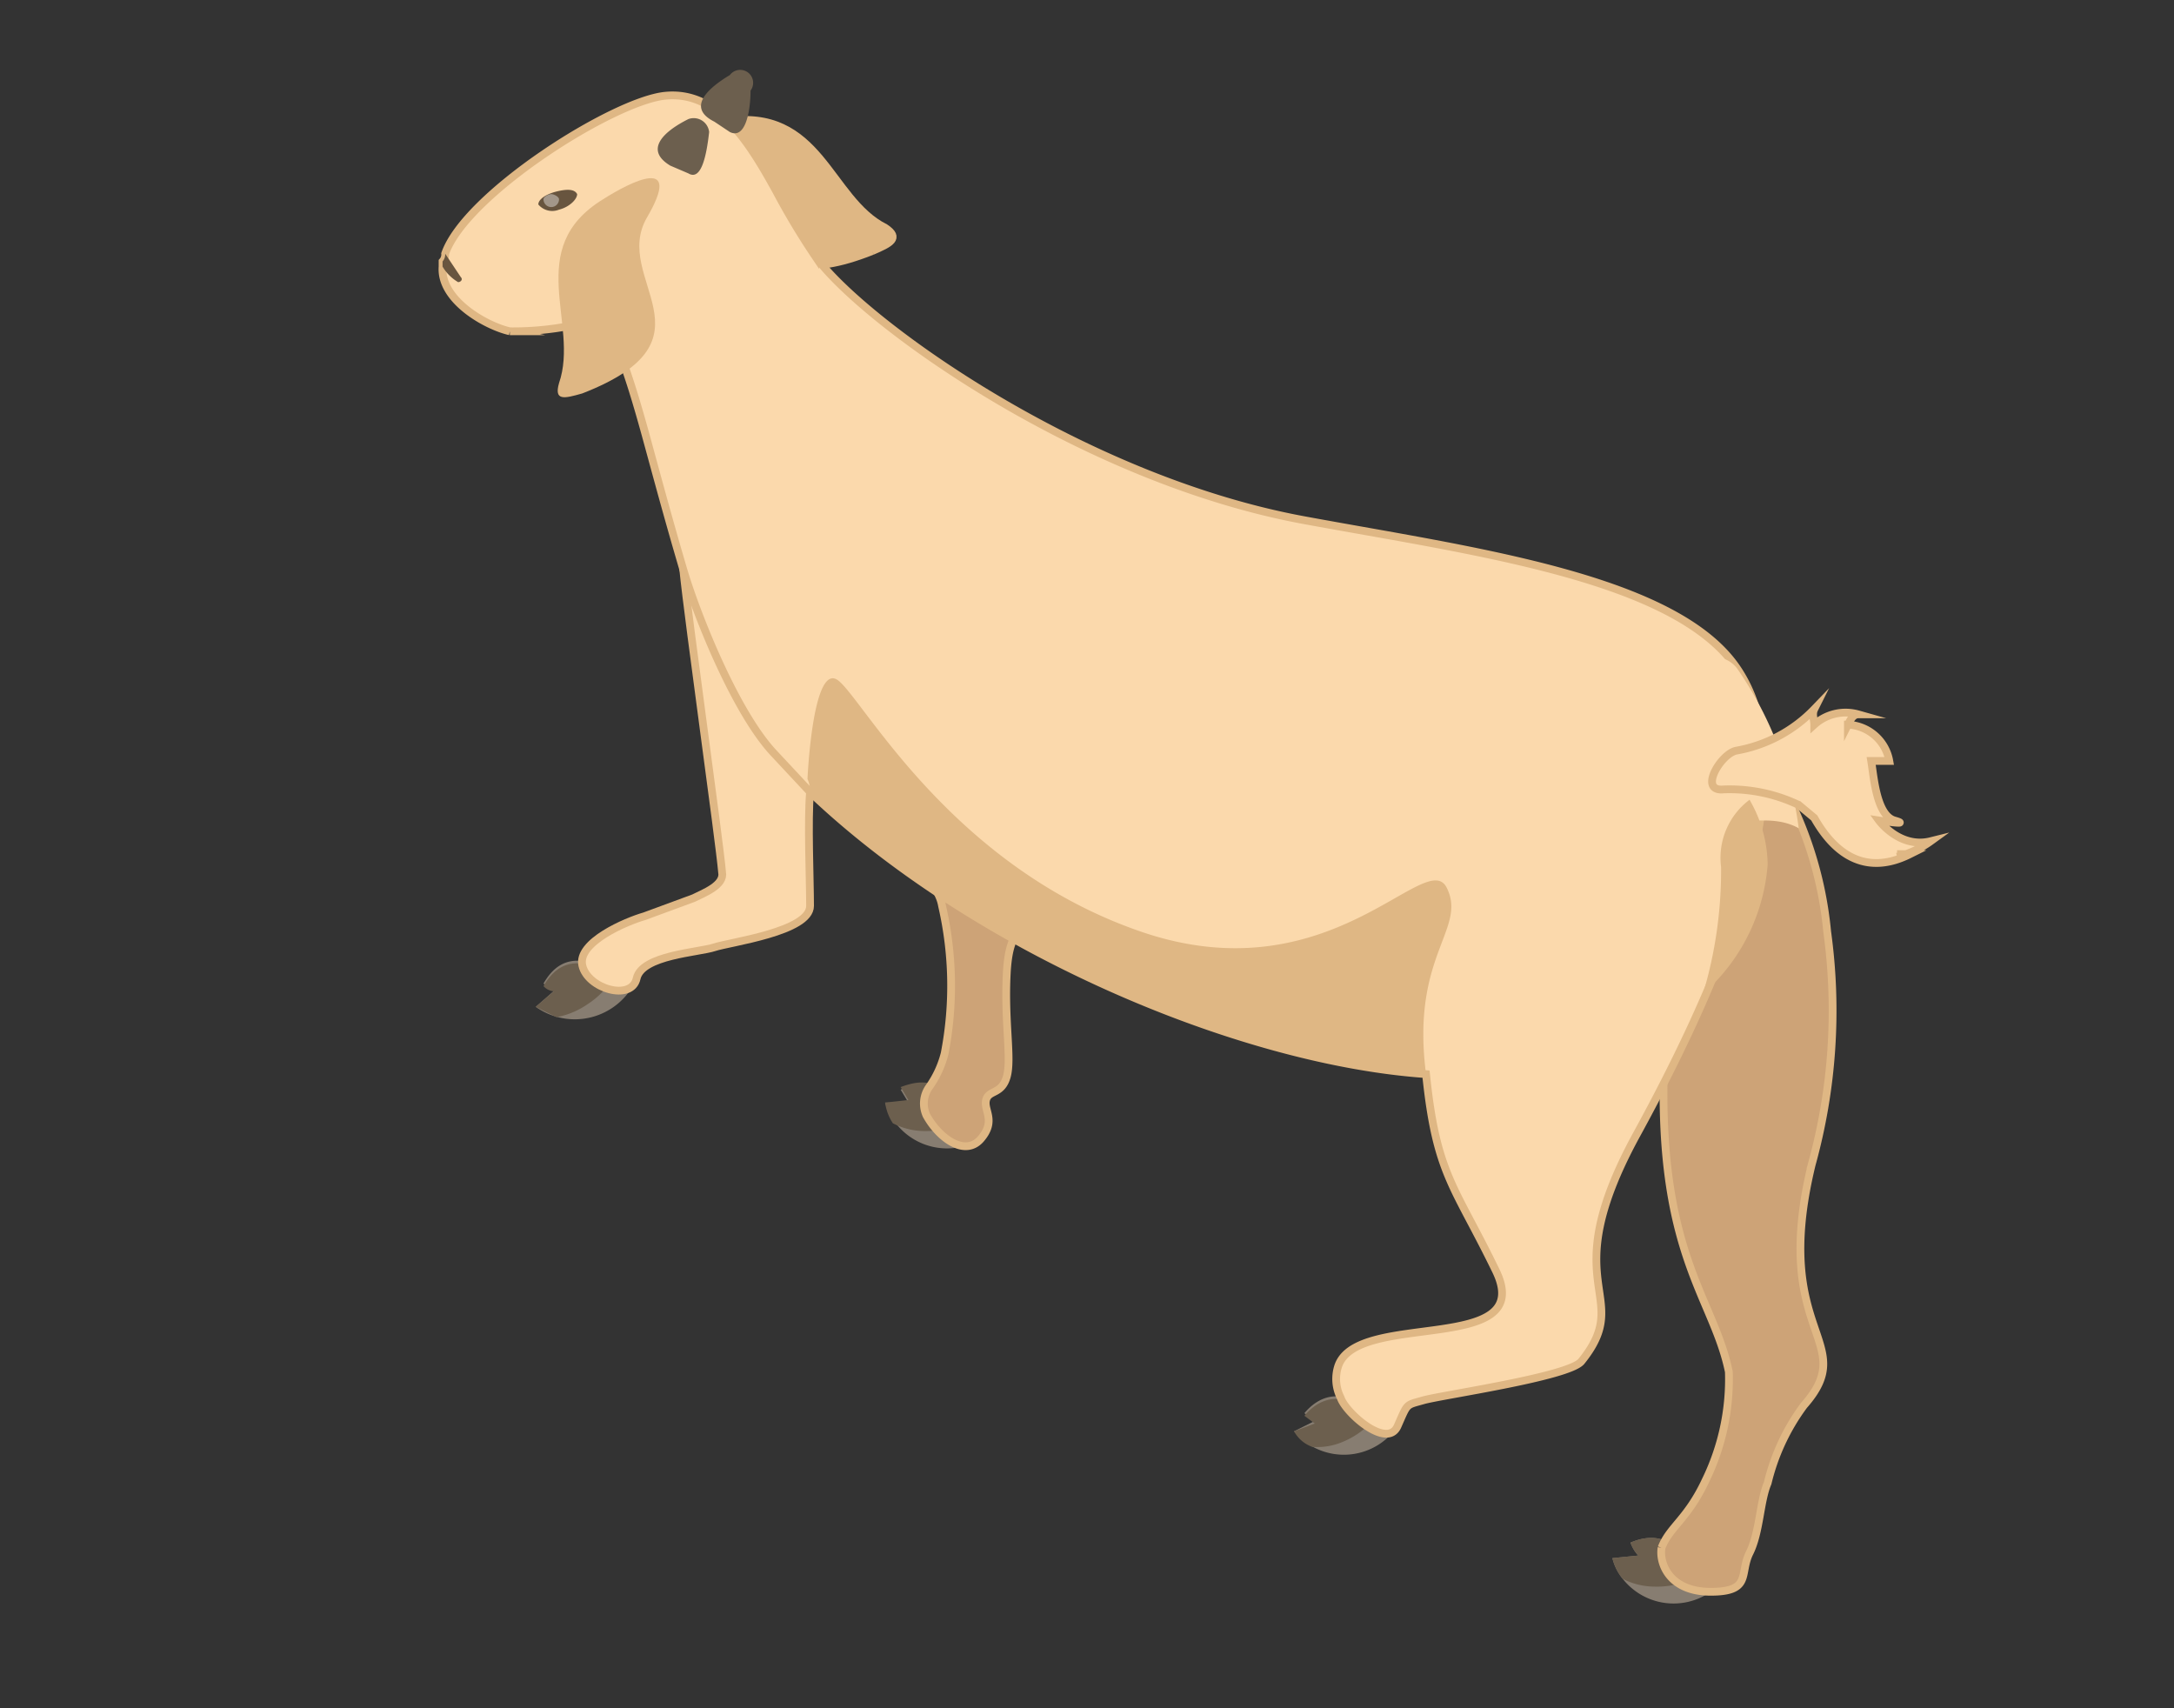 <svg xmlns="http://www.w3.org/2000/svg" xmlns:xlink="http://www.w3.org/1999/xlink" viewBox="0 0 84 66"><rect x="0" y="0" width="84" height="66" fill="#333333" stroke="none"/><defs><style>.cls-1{fill:none;}.cls-2,.cls-8{fill:#dfb784;}.cls-2,.cls-5,.cls-6{stroke:#dfb784;stroke-miterlimit:10;stroke-width:0.3px;}.cls-3{fill:#877d71;}.cls-4{fill:#6c5f4e;}.cls-5{fill:#cda377;}.cls-6,.cls-7{fill:#fbd9ac;}.cls-9{fill:#68553f;}.cls-10{opacity:0.39;}.cls-11{clip-path:url(#clip-path);}.cls-12{fill:#fff;}</style><clipPath id="clip-path"><rect id="SVGID" class="cls-1" x="21" y="7.5" width="0.6" height="0.55"/></clipPath></defs><g id="Layer_4" data-name="Layer 4"><g id="GoatF01_P03"><path class="cls-2" d="M33.7,9.7c-5.3,2.1-3.7-2.5-6.4-3.2s-.5-1.6.7-1.8c3.7-.6,4,3,6.2,4.1.6.4.2.6-.5.9"/><path class="cls-3" d="M62.3,60.2a2,2,0,0,0,.4.8,2.5,2.5,0,0,0,3.4.5l-.5-.6-.2-.2c-.7-1.5-1.7-1.4-2.4-1.1a1.4,1.4,0,0,0,.3.5Z"/><path class="cls-4" d="M62.3,60.2a2,2,0,0,0,.4.8,2.7,2.7,0,0,0,1.2.3,3.3,3.3,0,0,0,1.7-.4l-.2-.2c-.7-1.5-1.7-1.4-2.4-1.1a1.4,1.4,0,0,0,.3.5Z"/><path class="cls-5" d="M64.2,59.8c-.1.6.3,1.7,1.9,1.7s1.1-.7,1.5-1.5.4-2,.7-2.7a8.3,8.3,0,0,1,1.4-3c2.2-2.5-1.3-2.7.3-9.3a22.3,22.3,0,0,0,.6-9,14.7,14.7,0,0,0-2.1-6.3c-.6-.7-1.4-.5-2.1.7a16.8,16.8,0,0,0-1.7,6C63.2,47.9,66.1,49.6,66.8,53a8.9,8.9,0,0,1-.9,4.2c-.7,1.5-1.4,1.8-1.7,2.6"/><path class="cls-3" d="M37.2,43.2l.7.8a2.5,2.5,0,0,1-3.7-1.4h.9l-.3-.5c.8-.3,1.8-.4,2.4,1.2"/><path class="cls-4" d="M34.2,42.6a1.9,1.9,0,0,0,.3.8,2.7,2.7,0,0,0,1.2.3,4.7,4.7,0,0,0,1.7-.3l-.2-.2c-.7-1.6-1.6-1.5-2.4-1.2l.3.5Z"/><path class="cls-5" d="M40.9,22a72.7,72.7,0,0,0-1.2,8.7c-.2,2.3.1,3.3,0,4.4s-.7.6-.8,2.5.2,3.3,0,4-.7.5-.8.9.4.8-.2,1.5-1.6,0-2.1-.9a1.1,1.1,0,0,1,.1-1.1,3.9,3.9,0,0,0,.6-1.3,13.8,13.8,0,0,0-.1-5.7c-.1-.6-.5-.8-.6-1.7s.4-1.2.3-2.1c-.3-5.5-.9-11.5-.9-11.5Z"/><path class="cls-3" d="M23.5,37.5l1.1.3a2.6,2.6,0,0,1-3.9,1.1l.8-.7A.8.8,0,0,1,21,38c.4-.7,1.1-1.3,2.5-.5"/><path class="cls-4" d="M20.7,38.9l.8.4a3.1,3.1,0,0,0,1.2-.5,3.2,3.2,0,0,0,1.1-1.2h-.3c-1.4-.8-2.1-.2-2.5.5a.6.6,0,0,0,.4.2Z"/><path class="cls-6" d="M27.9,33.7c-.1-1.2-1.3-9.7-1.5-11.7v-.3l2.7,2.4,1.7.6,1,.4s-.1,1-.3,2.6-.1,1.8-.2,2.9,0,3.4,0,4.4-3.1,1.4-3.7,1.6-2.8.3-3,1.2-1.9.4-2.1-.5,1.7-1.7,2.4-1.9l1.9-.7C27.2,34.5,28,34.2,27.9,33.7Z"/><path class="cls-3" d="M53,54.6l1,.5a2.5,2.5,0,0,1-4,.2l.8-.4-.4-.3c.5-.6,1.4-1.1,2.6,0"/><path class="cls-4" d="M50,55.3a1.3,1.3,0,0,0,.7.6,2.5,2.5,0,0,0,1.2-.2,3.2,3.2,0,0,0,1.3-1H53c-1.2-1.1-2.1-.6-2.6,0l.4.3Z"/><path class="cls-6" d="M17.1,10.3c-.1,1.3,1.7,2.3,2.6,2.5a11.6,11.6,0,0,0,3.5-.5c.6.6,1.2,2.5,1.8,4.7s.9,3.3,1.4,5,2,5.5,3.5,7.1l1.4,1.5C37.7,36.7,47.9,41,55.1,41.5c.4,3.9,1.1,4.3,2.7,7.6s-5.4,1.5-6.1,3.7a1.6,1.6,0,0,0,.1,1.2c.2.6,1.8,2,2.2,1.1s.3-.8,1-1,5.6-.9,6.1-1.5c2.1-2.6-1.1-2.8,2.1-8.7,4.5-8.2,6.3-14.6,3.9-18.1s-10.2-4.5-16.7-5.7c-8.7-1.6-17.1-7.7-18.9-10.2A27.5,27.5,0,0,1,30,7.4c-1.1-2-2.3-3.9-4.3-3.7S18,7.5,17.2,9.8a.4.4,0,0,1-.1.3v.2"/><path class="cls-7" d="M65.1,26.5A21.2,21.2,0,0,0,66.3,31c.3.5.3.6.8.7s1.5-.2,2.4.3a14,14,0,0,0-2.4-6.2c-.6-.7-1.4-.4-2,.7"/><path class="cls-8" d="M66.5,33.5a16.6,16.6,0,0,1-.7,4.9,7.4,7.4,0,0,0,2.5-5,5.1,5.1,0,0,0-.7-2.5,2.8,2.8,0,0,0-1.1,2.6"/><path class="cls-8" d="M31.2,30.1a1.1,1.1,0,0,1,.1.5C37.7,36.7,47.9,41,55.1,41.5c-.6-4.6,1.6-5.6.8-7.2S51.4,38.5,44.1,36s-10.7-8.9-11.7-9.7-1.2,3.8-1.2,3.8"/><path class="cls-6" d="M73.3,33h.5c-.8.4-2.4.9-3.7-1.4l-.6-.5a6.2,6.2,0,0,0-2.9-.6c-1,.1-.1-1.4.5-1.5a5.5,5.5,0,0,0,3-1.6c-.1.2,0,.4,0,.6a1.8,1.8,0,0,1,1.7-.4c-.2,0-.3.2-.4.4A1.7,1.7,0,0,1,73,29.4h-.7c.1.6.2,2.1.9,2.3s-.6,0-.6,0,.8,1.1,2,.8a3.7,3.7,0,0,1-1.3.6"/><path class="cls-4" d="M28.2,5.1l-.6-.4c-1-.5-.4-1.2.6-1.8a.5.5,0,0,1,.8.6c0,.8-.2,1.9-.8,1.6"/><path class="cls-4" d="M26.6,6.7l-.7-.3c-1-.6-.3-1.3.7-1.8a.6.6,0,0,1,.8.5c-.1.9-.3,1.9-.8,1.6"/><path class="cls-8" d="M22.5,15.2c5.4-2.1,1.1-4.4,2.5-6.8s-.6-1.4-1.7-.7c-3.1,1.9-.9,4.8-1.7,7.1-.2.7.2.6.9.4"/><path class="cls-9" d="M17.1,10.3a1.7,1.7,0,0,0,.6.6c.1,0,.2-.1.1-.2l-.6-.9a.4.4,0,0,1-.1.3v.2"/><path class="cls-9" d="M22.3,7.5c0,.2-.3.5-.7.6a.7.7,0,0,1-.8-.2c0-.2.3-.4.7-.5s.7-.1.8.1"/><g class="cls-10"><g class="cls-11"><path class="cls-12" d="M21,7.7a.3.3,0,0,0,.3.3.3.3,0,0,0,.3-.3c0-.1-.2-.2-.3-.2s-.3.1-.3.2"/></g></g></g></g></svg>